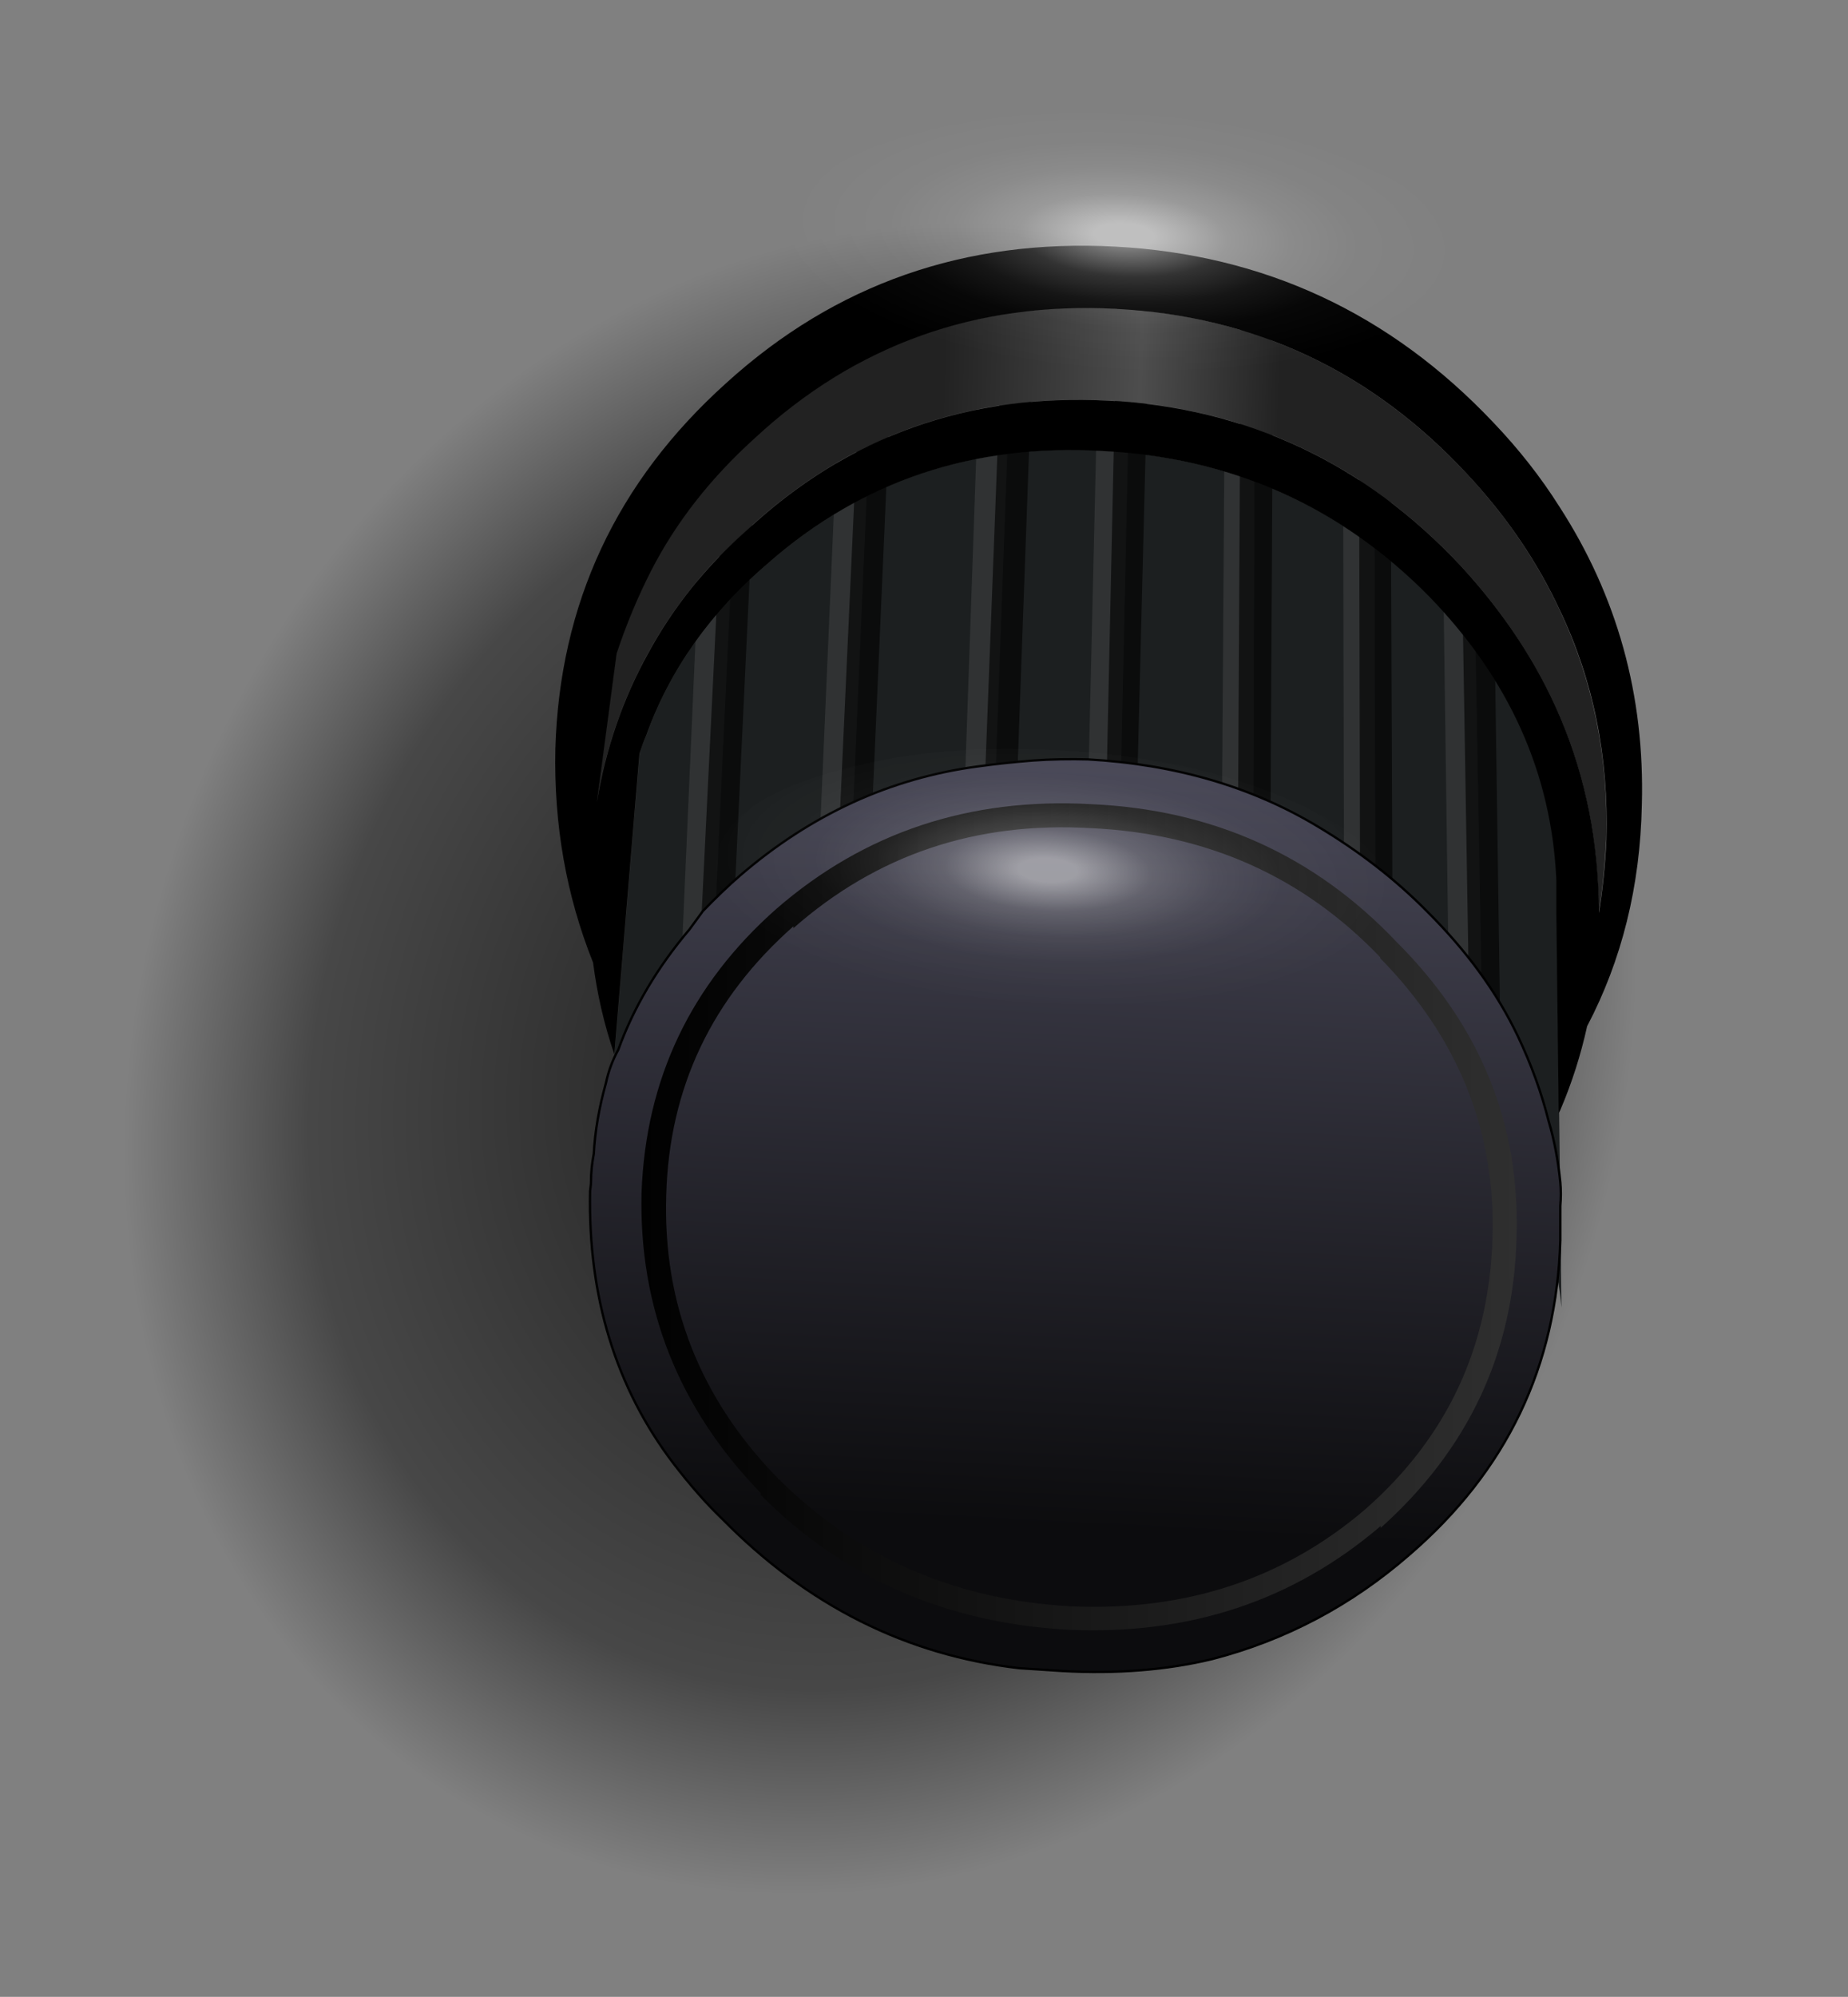 <?xml version="1.0" encoding="utf-8"?>
<!-- Generator: Adobe Illustrator 16.0.0, SVG Export Plug-In . SVG Version: 6.00 Build 0)  -->
<!DOCTYPE svg PUBLIC "-//W3C//DTD SVG 1.1//EN" "http://www.w3.org/Graphics/SVG/1.1/DTD/svg11.dtd">
<svg version="1.1" id="Layer_4" xmlns="http://www.w3.org/2000/svg" xmlns:xlink="http://www.w3.org/1999/xlink" x="0px" y="0px"
	 width="79.33px" height="85.67px" viewBox="0 0 79.33 85.67" enable-background="new 0 0 79.33 85.67" xml:space="preserve">
<rect x="0" y="0" width="79.33" height="85.67" fill="#808080" stroke="none"/>
<g id="Layer_2_2_">
	<g>
		<g>
			
				<radialGradient id="SVGID_1_" cx="148.73" cy="-268.553" r="32.715" gradientTransform="matrix(0.999 0.052 0.16 -1.117 -67.844 -262.286)" gradientUnits="userSpaceOnUse">
				<stop  offset="0" style="stop-color:#000000;stop-opacity:0.8"/>
				<stop  offset="0.741" style="stop-color:#000000;stop-opacity:0.443"/>
				<stop  offset="0.98" style="stop-color:#000000;stop-opacity:0"/>
			</radialGradient>
			<path fill="url(#SVGID_1_)" d="M69.97,15.33c3.1,4.19,5.24,8.75,6.42,13.66c1.1,4.94,1.27,10.19,0.48,15.76
				c-1.59,11.12-6.66,20.45-15.21,28C54.36,79.46,46.35,83,37.64,83.38c-1.31,0.11-2.62,0.14-3.93,0.09
				c-10.26-0.53-18.48-5-24.64-13.42C3,61.73,0.75,52.02,2.34,40.91c0.22-1.42,0.49-2.8,0.81-4.14c2.11-9.37,6.84-17.42,14.2-24.15
				c8.39-7.5,17.75-10.99,28.07-10.46c1.31,0.08,2.58,0.2,3.81,0.36C57.72,3.89,64.63,8.16,69.97,15.33z"/>
		</g>
		<g>
			<path fill="#1C1F20" d="M65.5,50.47c-0.08-0.22-0.18-0.43-0.29-0.61c-0.88-1.86-2.16-3.66-3.86-5.4
				c-1.34-1.33-2.89-2.52-4.64-3.55c-2.85-1.74-6.15-2.71-9.92-2.89c-0.76-0.02-1.54-0.02-2.33,0c-0.76,0.03-1.56,0.1-2.37,0.21
				c-3.79,0.56-7.19,2.13-10.19,4.73c-0.52,0.47-1.05,0.99-1.59,1.56l-0.65,0.74c-0.79,0.96-1.45,1.95-2,2.95
				c-0.41,0.71-0.75,1.45-1.02,2.21c-0.22,0.47-0.38,0.96-0.49,1.48c-0.3,1.01-0.5,2.01-0.61,2.99l0.84-9.67l1.08-12.9
				c0.08-0.27,0.18-0.53,0.29-0.78c1-2.81,2.76-5.29,5.27-7.42c4-3.51,8.78-5.1,14.32-4.78c5.51,0.29,10.19,2.37,14.02,6.23
				c3.45,3.54,5.27,7.61,5.47,12.19l0,1.39l0.1,8.6l0.1,8.35c-0.08-0.88-0.23-1.75-0.46-2.62C66.3,52.49,65.94,51.48,65.5,50.47z"/>
			<path d="M65.5,50.47c-1,1.56-2.25,3.01-3.72,4.35c-4.33,4-9.47,5.83-15.42,5.52c-5.98-0.32-11.04-2.68-15.17-7.09
				c-1.42-1.58-2.6-3.25-3.53-5.03c0.55-1.01,1.21-1.99,2-2.95l0.65-0.74c0.55-0.57,1.08-1.09,1.59-1.56c3-2.6,6.39-4.17,10.19-4.73
				c0.82-0.11,1.61-0.18,2.37-0.21c0.79-0.03,1.57-0.03,2.33,0c3.77,0.18,7.07,1.15,9.92,2.89c1.75,1.04,3.3,2.21,4.64,3.55
				c1.7,1.74,2.98,3.54,3.86,5.4C65.32,50.05,65.42,50.25,65.5,50.47z"/>
		</g>
		<g>
			<g>
				<path fill="#FFFFFF" fill-opacity="0.086" d="M42.16,12.32c0.47-0.19,0.92-0.31,1.35-0.37L42.7,34.27
					c-0.3,0-0.59,0.04-0.86,0.13c-0.14,0.06-0.29,0.08-0.45,0.08L42.16,12.32z M29.98,24.67c0.49-1.04,1-2.03,1.55-2.95l-1.06,22.52
					c-0.14,0.16-0.29,0.34-0.45,0.53l-0.57,1.31c-0.16,0.22-0.31,0.52-0.45,0.9L29.98,24.67z M36.06,15.9
					c0.49-0.52,0.96-0.92,1.43-1.19l-0.97,22.32c-0.52,0.35-1,0.76-1.43,1.23L36.06,15.9z M47.23,11.74c0.47,0,0.92,0.06,1.35,0.2
					L48.1,34.17c-0.43-0.14-0.9-0.2-1.39-0.2L47.23,11.74z M52.6,13.36c0.41,0.24,0.84,0.51,1.27,0.77L53.8,36.58
					c-0.47-0.33-0.92-0.65-1.35-0.98L52.6,13.36z M62.17,25.01c0.08-0.17,0.19-0.27,0.33-0.33c0.25,0.6,0.52,1.19,0.82,1.76
					l0.42,23.67c-0.44-1.09-0.93-2.11-1.48-3.07l-0.29-21.25C61.96,25.46,62.03,25.2,62.17,25.01z M57.65,17.28
					c0.44,0.55,0.89,1.09,1.35,1.63l0.05,22.77c-0.47-0.57-0.92-1.09-1.35-1.55L57.65,17.28z"/>
			</g>
			<g>
				<path fill-opacity="0.62" d="M43.1,12.03c0.47-0.14,0.92-0.23,1.35-0.29L43.64,34.1c-0.49,0.06-0.96,0.11-1.39,0.17
					L43.1,12.03z M30.92,22.91c0.43-0.93,0.92-1.78,1.47-2.54l-1.06,22.36c-0.43,0.63-0.87,1.31-1.31,2.05l-0.2,0.49L30.92,22.91z
					 M36.96,15.12c0.47-0.41,0.92-0.78,1.39-1.11l-0.98,22.32c-0.47,0.35-0.94,0.72-1.43,1.11L36.96,15.12z M47.97,11.94
					c0.49,0,0.96,0.06,1.39,0.16L48.8,34.38c-0.43-0.14-0.88-0.23-1.31-0.29L47.97,11.94z M62.78,25.79c0-0.19,0.02-0.31,0.04-0.37
					c0.47,1.06,0.92,2.19,1.36,3.36l0.34,23.54c-0.44-1.28-0.89-2.47-1.36-3.56L62.78,25.79z M58.34,18.22
					c0.47,0.51,0.92,1.09,1.36,1.72l0.09,22.85c-0.41-0.6-0.88-1.24-1.4-1.92L58.34,18.22z M53.26,13.73
					c0.44,0.27,0.9,0.59,1.39,0.94l-0.12,22.32c-0.49-0.27-0.96-0.57-1.39-0.9L53.26,13.73z"/>
			</g>
		</g>
		<g>
			
				<linearGradient id="SVGID_2_" gradientUnits="userSpaceOnUse" x1="44.499" y1="-310.517" x2="87.864" y2="-310.517" gradientTransform="matrix(0.999 0.052 0.028 -1 -9.802 -288.241)">
				<stop  offset="0" style="stop-color:#222222"/>
				<stop  offset="0.329" style="stop-color:#222222"/>
				<stop  offset="0.525" style="stop-color:#4D4D4D"/>
				<stop  offset="0.663" style="stop-color:#222222"/>
				<stop  offset="1" style="stop-color:#222222"/>
			</linearGradient>
			<path fill="url(#SVGID_2_)" d="M62.98,20.34c1.7,1.82,3.02,3.78,3.98,5.85c1.42,3,2.09,6.28,1.99,9.82
				c-0.06,1.09-0.16,2.15-0.32,3.15c-0.01-3.01-0.56-5.8-1.66-8.39c-0.99-2.32-2.41-4.48-4.27-6.5c-4.13-4.41-9.17-6.78-15.13-7.09
				c-6-0.31-11.16,1.52-15.47,5.52c-1.77,1.56-3.2,3.34-4.29,5.33c-1.08,1.97-1.82,4.1-2.2,6.39l0.85-6.39
				c0.41-1.23,0.9-2.4,1.47-3.53c1.08-2.11,2.57-4,4.45-5.7c4.33-4.02,9.5-5.88,15.51-5.56C53.85,13.56,58.87,15.93,62.98,20.34z"/>
			<path d="M47.33,19.35c-5.55-0.32-10.32,1.28-14.32,4.78c-2.51,2.13-4.26,4.61-5.27,7.42c-0.11,0.25-0.2,0.51-0.29,0.78
				l-1.08,12.9c-0.44-1.29-0.74-2.6-0.91-3.93c-1.15-2.87-1.69-5.92-1.62-9.17c0.18-6.22,2.62-11.46,7.34-15.7
				c4.68-4.25,10.25-6.19,16.69-5.85c6.39,0.34,11.8,2.86,16.23,7.54c1.09,1.14,2.04,2.35,2.83,3.6c2.49,3.84,3.68,8.12,3.55,12.81
				c-0.07,3.5-0.86,6.66-2.35,9.5c-0.27,1.23-0.65,2.42-1.14,3.57c-0.02,0.06-0.06,0.11-0.08,0.16l-0.1-8.6l0-1.39
				c-0.2-4.59-2.03-8.65-5.47-12.19C57.52,21.71,52.84,19.63,47.33,19.35z M62.98,20.34c-4.1-4.41-9.13-6.78-15.08-7.09
				c-6-0.31-11.18,1.54-15.51,5.56c-1.88,1.7-3.37,3.59-4.45,5.7c-0.57,1.12-1.06,2.3-1.47,3.53l-0.85,6.39
				c0.38-2.29,1.11-4.42,2.2-6.39c1.08-1.99,2.51-3.77,4.29-5.33c4.31-4,9.46-5.83,15.47-5.52c5.95,0.31,11,2.68,15.13,7.09
				c1.86,2.02,3.29,4.19,4.27,6.5c1.1,2.59,1.65,5.38,1.66,8.39c0.16-1.01,0.27-2.06,0.32-3.15c0.1-3.55-0.56-6.82-1.99-9.82
				C66,24.11,64.68,22.16,62.98,20.34z"/>
		</g>
		<g>
			
				<radialGradient id="SVGID_3_" cx="65.999" cy="-1164.455" r="14.774" gradientTransform="matrix(0.999 0.052 0.011 -0.396 -4.881 -454.458)" gradientUnits="userSpaceOnUse">
				<stop  offset="0" style="stop-color:#FFFFFF"/>
				<stop  offset="0" style="stop-color:#FFFFFF;stop-opacity:0.498"/>
				<stop  offset="0.086" style="stop-color:#FFFFFF;stop-opacity:0.498"/>
				<stop  offset="0.302" style="stop-color:#FFFFFF;stop-opacity:0.2"/>
				<stop  offset="0.49" style="stop-color:#FFFFFF;stop-opacity:0.086"/>
				<stop  offset="0.678" style="stop-color:#FFFFFF;stop-opacity:0.028"/>
				<stop  offset="1" style="stop-color:#FFFFFF;stop-opacity:0"/>
			</radialGradient>
			<path fill="url(#SVGID_3_)" d="M58.69,7.21c2.87,1.2,4.29,2.59,4.27,4.17c-0.08,1.64-1.57,2.91-4.46,3.82
				c-2.95,1.01-6.4,1.42-10.36,1.21c-3.96-0.21-7.39-0.98-10.28-2.31c-2.68-1.2-3.99-2.6-3.94-4.21c0.05-1.61,1.43-2.87,4.13-3.78
				c2.97-1.01,6.44-1.42,10.4-1.21C52.4,5.1,55.82,5.87,58.69,7.21z"/>
		</g>
		<g>
			<g>
				
					<linearGradient id="SVGID_4_" gradientUnits="userSpaceOnUse" x1="429.414" y1="892.985" x2="466.552" y2="892.985" gradientTransform="matrix(-0.029 1 0.999 0.052 -832.841 -447.444)">
					<stop  offset="0" style="stop-color:#4E4D5E"/>
					<stop  offset="1" style="stop-color:#0C0C0E"/>
				</linearGradient>
				<path fill="url(#SVGID_4_)" d="M61.26,39.1c1.7,1.69,3,3.47,3.9,5.36c0.57,1.2,1.01,2.41,1.32,3.64
					c0.25,0.84,0.41,1.72,0.5,2.62c0.03,0.33,0.03,0.67,0,1.02l0,1.47c-0.15,5.4-2.31,9.9-6.48,13.49c-2.48,2.16-5.3,3.66-8.47,4.48
					c-1.96,0.47-4.11,0.64-6.43,0.51l-1.84-0.12c-4.86-0.56-9.11-2.7-12.75-6.4c-0.66-0.63-1.35-1.41-2.09-2.37
					c-2.49-3.27-3.68-7.17-3.59-11.7c0.02-0.16,0.04-0.3,0.04-0.41c0-0.38,0.04-0.78,0.12-1.19c0.05-0.98,0.23-1.99,0.52-3.03
					c0.11-0.52,0.29-1,0.53-1.43c0.65-1.8,1.67-3.53,3.06-5.17l0.57-0.78c0.55-0.57,1.08-1.08,1.59-1.52
					c3.05-2.63,6.46-4.19,10.23-4.69c0.79-0.11,1.57-0.19,2.33-0.25c0.84-0.06,1.64-0.07,2.38-0.05c3.74,0.21,7.03,1.17,9.87,2.88
					C58.36,36.53,59.92,37.74,61.26,39.1z"/>
				
					<path fill="none" stroke="#000000" stroke-width="0.1" stroke-linecap="round" stroke-linejoin="round" stroke-miterlimit="3" d="
					M61.26,39.1c1.7,1.69,3,3.47,3.9,5.36c0.57,1.2,1.01,2.41,1.32,3.64c0.25,0.84,0.41,1.72,0.5,2.62c0.03,0.33,0.03,0.67,0,1.02
					l0,1.47c-0.15,5.4-2.31,9.9-6.48,13.49c-2.48,2.16-5.3,3.66-8.47,4.48c-1.96,0.47-4.11,0.64-6.43,0.51l-1.84-0.12
					c-4.86-0.56-9.11-2.7-12.75-6.4c-0.66-0.63-1.35-1.41-2.09-2.37c-2.49-3.27-3.68-7.17-3.59-11.7c0.02-0.16,0.04-0.3,0.04-0.41
					c0-0.38,0.04-0.78,0.12-1.19c0.05-0.98,0.23-1.99,0.52-3.03c0.11-0.52,0.29-1,0.53-1.43c0.65-1.8,1.67-3.53,3.06-5.17l0.57-0.78
					c0.55-0.57,1.08-1.08,1.59-1.52c3.05-2.63,6.46-4.19,10.23-4.69c0.79-0.11,1.57-0.19,2.33-0.25c0.84-0.06,1.64-0.07,2.38-0.05
					c3.74,0.21,7.03,1.17,9.87,2.88C58.36,36.53,59.92,37.74,61.26,39.1z"/>
			</g>
			<g>
				
					<linearGradient id="SVGID_5_" gradientUnits="userSpaceOnUse" x1="26.701" y1="52.223" x2="66.017" y2="52.223" gradientTransform="matrix(1 -2.181517e-003 2.183233e-003 1 -0.093 0.087)">
					<stop  offset="0" style="stop-color:#000000"/>
					<stop  offset="1" style="stop-color:#303030"/>
				</linearGradient>
				<path fill="url(#SVGID_5_)" d="M46.83,34.5c5.24,0.23,9.61,2.21,13.12,5.91c3.61,3.6,5.32,7.83,5.15,12.72
					c-0.13,4.92-2.07,9.05-5.83,12.42v-0.08c-3.74,3.2-8.21,4.69-13.42,4.45c-5.24-0.29-9.64-2.21-13.2-5.79v-0.08
					c-3.53-3.65-5.23-7.95-5.11-12.89c0.18-4.86,2.11-8.92,5.79-12.17C37.11,35.71,41.62,34.21,46.83,34.5z M59.25,41.11l0-0.04
					c-3.31-3.46-7.45-5.31-12.42-5.54c-4.94-0.29-9.19,1.14-12.77,4.29l0-0.08c-3.51,3.1-5.33,6.93-5.46,11.52
					c-0.15,4.67,1.44,8.72,4.78,12.15c3.39,3.38,7.56,5.21,12.5,5.5c4.97,0.24,9.21-1.15,12.73-4.16c3.52-3.09,5.33-6.99,5.46-11.68
					C64.2,48.5,62.59,44.51,59.25,41.11z"/>
			</g>
			<g>
				
					<radialGradient id="SVGID_6_" cx="63.491" cy="-1182.611" r="14.773" gradientTransform="matrix(0.999 0.052 0.011 -0.396 -5.437 -434.287)" gradientUnits="userSpaceOnUse">
					<stop  offset="0" style="stop-color:#FFFFFF"/>
					<stop  offset="0" style="stop-color:#FFFFFF;stop-opacity:0.498"/>
					<stop  offset="0.086" style="stop-color:#FFFFFF;stop-opacity:0.498"/>
					<stop  offset="0.302" style="stop-color:#FFFFFF;stop-opacity:0.2"/>
					<stop  offset="0.49" style="stop-color:#FFFFFF;stop-opacity:0.086"/>
					<stop  offset="0.678" style="stop-color:#FFFFFF;stop-opacity:0.028"/>
					<stop  offset="1" style="stop-color:#FFFFFF;stop-opacity:0"/>
				</radialGradient>
				<path fill="url(#SVGID_6_)" d="M59.7,38.61c-0.05,1.66-1.52,2.94-4.41,3.82c-2.97,1.01-6.44,1.42-10.4,1.21
					s-7.39-0.97-10.28-2.27c-2.62-1.2-3.91-2.63-3.86-4.29c0.05-1.56,1.43-2.79,4.13-3.69c2.97-1.01,6.44-1.42,10.4-1.21
					c3.93,0.18,7.36,0.93,10.28,2.23C58.37,35.65,59.75,37.06,59.7,38.61z"/>
			</g>
		</g>
	</g>
</g>
</svg>
